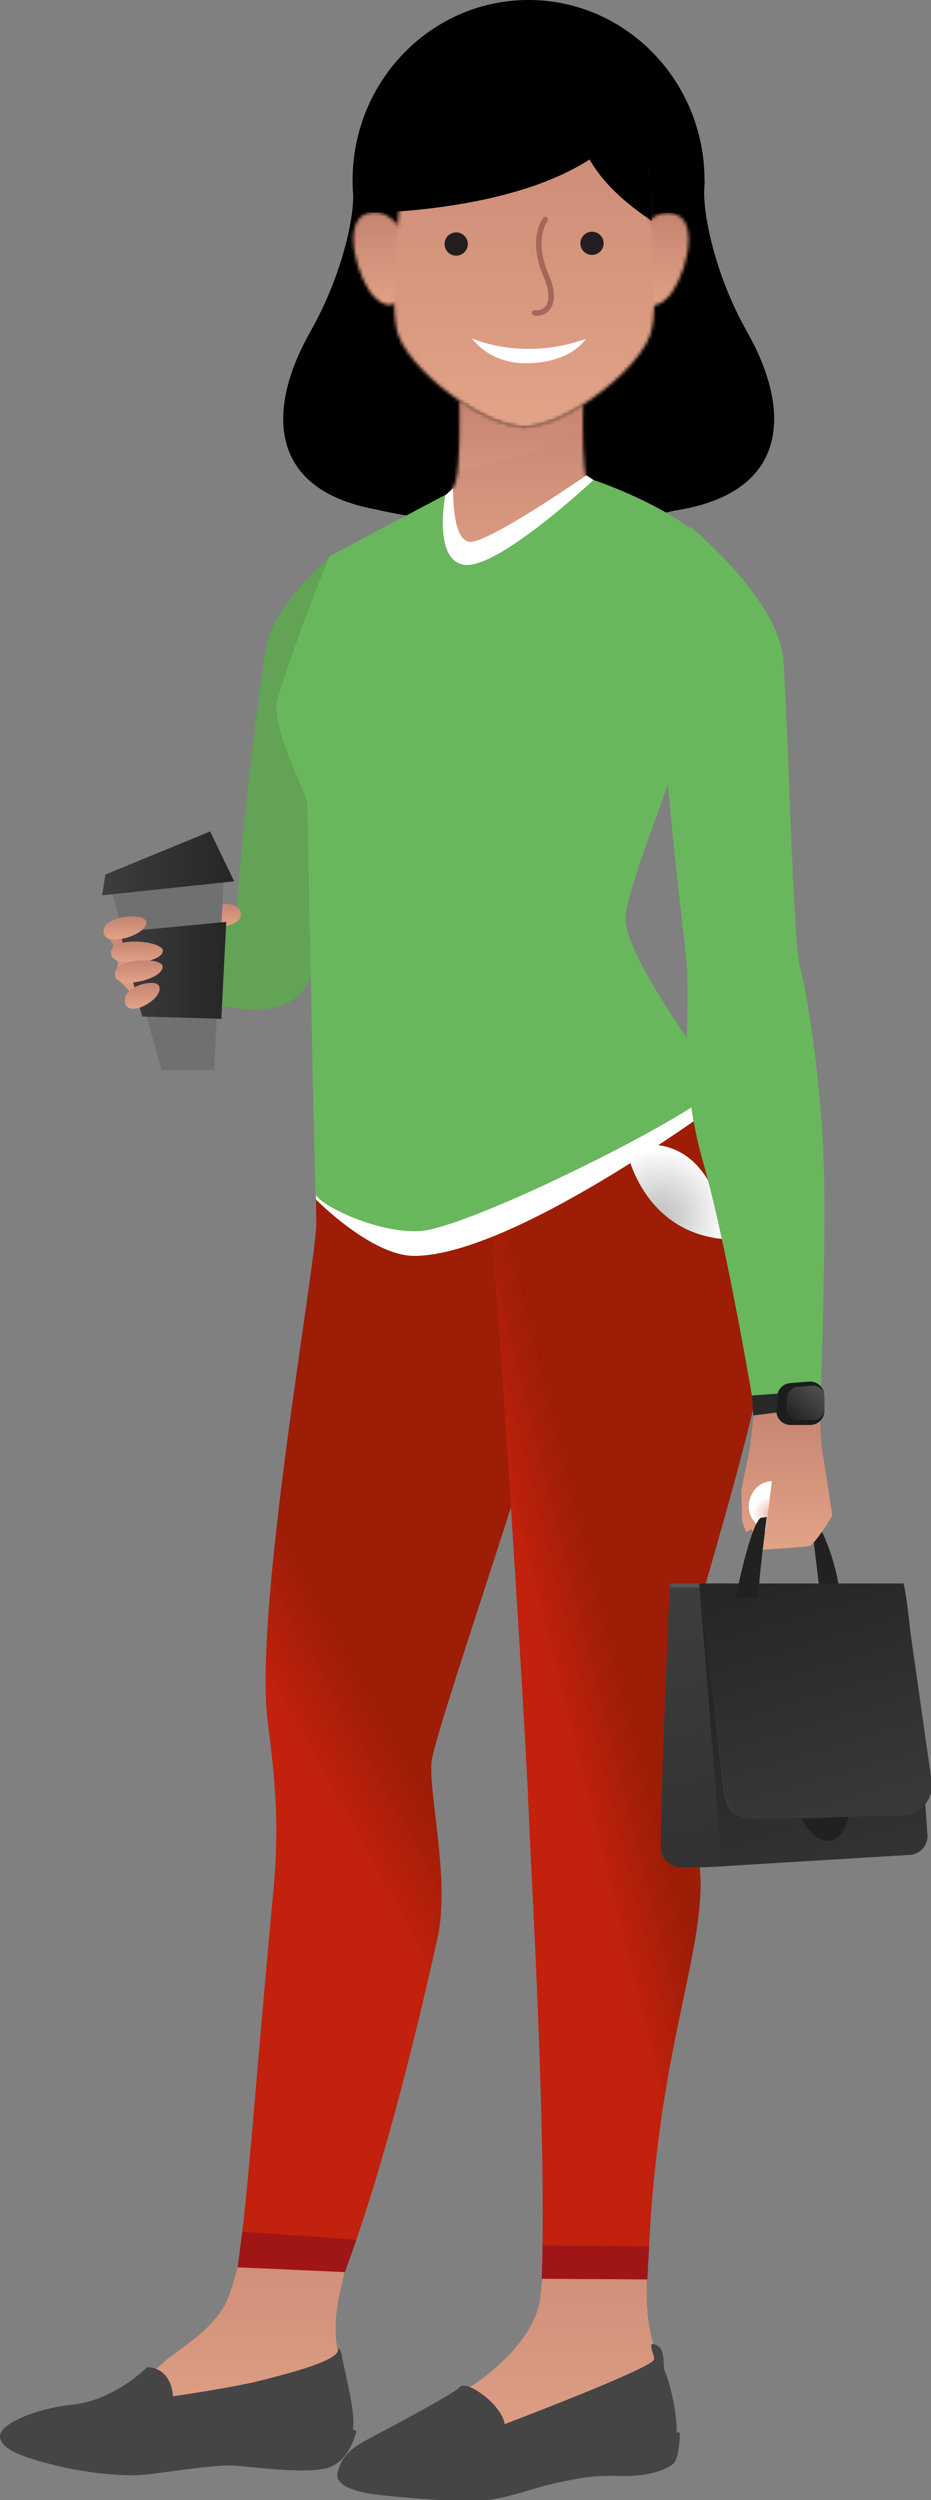 <svg width="286" height="768" viewBox="0 0 286 768" fill="none" xmlns="http://www.w3.org/2000/svg">
<rect x="0" y="0" width="286" height="768" fill="#808080" stroke="none"/>
<g clip-path="url(#clip0_2646_3089)">
<path d="M229.548 102.02C219.508 84.27 216.148 66.09 216.328 58.79C216.358 58.2 216.378 57.61 216.398 57.02C216.448 56.01 216.508 55.45 216.508 55.45H216.428C216.428 24.83 192.218 0 162.368 0C132.518 0 108.308 24.83 108.308 55.45C108.308 57 108.388 58.54 108.508 60.06C108.568 68.05 104.778 85.23 95.268 102.02C83.448 122.9 82.188 144.96 105.658 153.84C105.658 153.84 105.778 153.88 105.948 153.94C108.158 154.76 110.558 155.47 113.208 156.05C113.828 156.18 114.428 156.28 115.038 156.4C130.868 160.13 170.048 165.7 207.188 156.86C208.648 156.63 210.128 156.38 211.628 156.05C215.788 155.14 219.358 153.92 222.448 152.44C222.468 152.44 222.498 152.42 222.518 152.42H222.508C242.478 142.75 240.778 121.87 229.558 102.03L229.548 102.02Z" fill="black"/>
<path d="M162.094 105.53C190.862 105.53 214.184 82.786 214.184 54.73C214.184 26.674 190.862 3.93 162.094 3.93C133.325 3.93 110.004 26.674 110.004 54.73C110.004 82.786 133.325 105.53 162.094 105.53Z" fill="black"/>
<mask id="mask0_2646_3089" style="mask-type:luminance" maskUnits="userSpaceOnUse" x="195" y="65" width="17" height="29">
<path d="M197.784 69.43C192.974 75.11 196.174 88.82 196.724 90.52C197.534 93.01 200.334 96.07 205.014 91.52C210.054 86.6 215.184 69.12 207.944 66C206.934 65.56 205.974 65.38 205.064 65.38C200.824 65.38 197.874 69.31 197.774 69.43" fill="white"/>
</mask>
<g mask="url(#mask0_2646_3089)">
<path d="M215.194 65.38H192.984V96.07H215.194V65.38Z" fill="url(#paint0_linear_2646_3089)"/>
</g>
<mask id="mask1_2646_3089" style="mask-type:luminance" maskUnits="userSpaceOnUse" x="108" y="65" width="17" height="29">
<path d="M112.164 65.8C104.924 68.92 110.044 86.4 115.094 91.32C119.774 95.87 122.584 92.82 123.394 90.33C123.944 88.63 127.144 74.92 122.334 69.24C122.234 69.12 119.284 65.19 115.044 65.19C114.134 65.19 113.174 65.37 112.164 65.81" fill="white"/>
</mask>
<g mask="url(#mask1_2646_3089)">
<path d="M127.134 65.19H104.924V95.88H127.134V65.19Z" fill="url(#paint1_linear_2646_3089)"/>
</g>
<mask id="mask2_2646_3089" style="mask-type:luminance" maskUnits="userSpaceOnUse" x="121" y="15" width="81" height="117">
<path d="M161.054 15.11C161.054 15.11 160.964 15.11 160.914 15.11C126.484 15.32 123.784 53.21 123.784 53.21C123.784 53.21 118.764 93.15 122.344 102.89C124.884 109.8 133.124 117.6 141.094 123.04C144.364 125.27 147.594 127.12 150.364 128.33C154.734 130.25 158.064 130.98 160.614 131.11C160.704 131.11 160.804 131.11 160.894 131.11C160.924 131.11 160.954 131.11 160.974 131.11H161.044C161.044 131.11 161.094 131.11 161.114 131.11C161.114 131.11 161.164 131.11 161.184 131.11C161.284 131.11 161.384 131.11 161.474 131.11C164.024 130.98 167.344 130.24 171.724 128.33C173.954 127.35 176.484 125.96 179.084 124.3C187.614 118.85 197.004 110.35 199.754 102.88C203.334 93.14 198.304 53.2 198.304 53.2C198.304 53.2 195.604 15.31 161.174 15.1C161.124 15.1 161.074 15.1 161.034 15.1" fill="white"/>
</mask>
<g mask="url(#mask2_2646_3089)">
<path d="M203.354 15.11H118.764V131.14H203.354V15.11Z" fill="url(#paint2_linear_2646_3089)"/>
</g>
<mask id="mask3_2646_3089" style="mask-type:luminance" maskUnits="userSpaceOnUse" x="120" y="123" width="80" height="62">
<path d="M139.814 148.43C138.014 154 131.254 157.37 120.374 162.11C120.404 164.2 121.494 181.71 150.964 184.17H161.974C197.424 184.17 199.634 165.22 199.764 162.07C188.944 157.35 182.224 153.98 180.434 148.43C178.924 143.77 178.964 131.33 179.114 124.32C176.504 125.98 173.984 127.37 171.754 128.35C167.374 130.27 164.054 131 161.504 131.13C161.414 131.13 161.314 131.13 161.214 131.13C161.194 131.13 161.164 131.13 161.144 131.13H161.074C161.074 131.13 161.024 131.13 161.004 131.13C161.004 131.13 160.954 131.13 160.924 131.13C160.834 131.13 160.734 131.13 160.644 131.13C158.084 131 154.764 130.26 150.394 128.35C147.624 127.14 144.394 125.29 141.124 123.06C141.294 129.73 141.434 143.49 139.834 148.44" fill="white"/>
</mask>
<g mask="url(#mask3_2646_3089)">
<path d="M199.764 123.05H120.374V184.16H199.764V123.05Z" fill="url(#paint3_linear_2646_3089)"/>
</g>
<g style="mix-blend-mode:multiply" opacity="0.2">
<mask id="mask4_2646_3089" style="mask-type:luminance" maskUnits="userSpaceOnUse" x="140" y="123" width="40" height="22">
<path d="M179.104 123.07H140.544V144.74H179.104V123.07Z" fill="white"/>
</mask>
<g mask="url(#mask4_2646_3089)">
<mask id="mask5_2646_3089" style="mask-type:luminance" maskUnits="userSpaceOnUse" x="140" y="123" width="40" height="22">
<path d="M179.104 123.07H140.544V144.74H179.104V123.07Z" fill="white"/>
</mask>
<g mask="url(#mask5_2646_3089)">
<path d="M179.104 124.33C176.504 125.99 173.974 127.38 171.744 128.36C167.374 130.27 164.044 131.01 161.494 131.14C161.404 131.14 161.304 131.14 161.204 131.15H161.124H161.054H160.974H160.894C160.794 131.15 160.704 131.15 160.604 131.14C158.054 131.01 154.724 130.27 150.354 128.36C147.584 127.15 144.354 125.3 141.084 123.07C141.224 128.46 141.334 138.49 140.524 144.74C153.764 142.35 167.054 137.95 179.024 131.27C179.024 128.72 179.044 126.3 179.084 124.32" fill="url(#paint4_linear_2646_3089)"/>
</g>
</g>
</g>
<path d="M164.864 97.03C164.634 97.03 164.404 97.02 164.174 96.99C163.704 96.94 163.364 96.51 163.414 96.04C163.464 95.57 163.874 95.23 164.354 95.29C165.734 95.44 166.884 94.99 167.604 94.01C168.914 92.24 168.714 89.01 167.044 85.16C161.934 73.35 166.644 67.17 166.844 66.91C167.134 66.54 167.674 66.48 168.044 66.77C168.414 67.06 168.474 67.6 168.184 67.97C168.004 68.2 163.934 73.67 168.604 84.48C171.224 90.54 169.954 93.68 168.964 95.02C168.014 96.31 166.534 97.02 164.844 97.02" fill="#A4675C"/>
<path d="M185.444 74.74C185.444 76.71 183.844 78.32 181.864 78.32C179.884 78.32 178.294 76.71 178.294 74.74C178.294 72.77 179.894 71.17 181.864 71.17C183.834 71.17 185.444 72.78 185.444 74.74Z" fill="#231F20"/>
<path d="M143.714 74.96C143.714 76.93 142.124 78.54 140.134 78.54C138.144 78.54 136.564 76.93 136.564 74.96C136.564 72.99 138.174 71.39 140.134 71.39C142.094 71.39 143.714 73 143.714 74.96Z" fill="#231F20"/>
<path d="M144.987 103.93C144.987 103.93 150.055 111.578 161.298 111.578C161.298 111.578 173.859 112.164 179.766 104.391L179.987 104.072C160.413 111.159 144.987 103.93 144.987 103.93Z" fill="white"/>
<path d="M181.14 19.93C181.14 19.93 163.76 43.88 200.25 67.84C200.25 67.84 200.9 28.06 181.14 19.93Z" fill="black"/>
<path d="M113.998 65.33C113.998 65.33 185.838 64.96 197.348 29.4C197.348 29.4 179.508 5.47 146.518 15.3C113.538 25.14 113.998 65.33 113.998 65.33Z" fill="black"/>
<path d="M250.15 466C250.15 466 256.57 476.25 258.03 489.98C255.22 492.79 251.95 489.98 251.95 489.98L249.14 466.79L250.15 466Z" fill="#212121"/>
<path d="M101.361 170.86C95.331 176.78 83.641 187.95 81.731 198.75C79.821 209.55 71.241 277.86 72.831 288.35C74.421 298.84 82.361 309.32 92.211 305.19C102.061 301.06 108.481 163.87 101.351 170.86H101.361Z" fill="#62A355"/>
<path d="M95.851 294.97C96.871 303.42 89.531 310.15 78.681 310.15C70.101 310.15 52.511 306.12 52.511 306.12V297.25C52.511 297.25 66.891 281.61 72.651 278.5C80.301 274.37 93.871 278.46 95.861 294.96L95.851 294.97Z" fill="#62A355"/>
<path d="M31.941 286.94C31.941 286.94 34.281 289.05 34.661 289.91C35.041 290.76 34.121 293.2 34.121 293.2C34.121 293.2 35.781 294.55 36.171 295.74C36.571 296.93 34.871 299.14 35.431 300.01C35.981 300.88 39.301 303.62 39.771 304.66C40.241 305.7 41.191 308.92 41.191 308.92L47.051 305.9L41.091 283.19L31.941 286.94Z" fill="url(#paint5_linear_2646_3089)"/>
<path d="M112.931 668.39C112.931 668.39 105.351 699.67 104.011 706.21C102.681 712.75 102.991 720.1 103.851 721.72C104.711 723.34 108.371 742.26 107.501 745.94C106.631 749.62 100.991 752.58 94.721 752.82C88.451 753.06 70.831 752.45 64.151 753.2C57.461 753.96 39.991 756.56 30.541 755.36C21.091 754.16 7.411 752.19 10.181 746.72C12.951 741.25 25.211 743.14 28.241 741.74C31.271 740.35 45.221 730.16 50.381 725.58C55.541 721 66.881 715.18 70.471 704.88C74.061 694.58 81.851 662.66 81.851 662.66L112.931 668.38V668.39Z" fill="url(#paint6_linear_2646_3089)"/>
<path d="M103.661 721.23C103.661 721.23 104.791 721.55 105.111 724.09C105.431 726.63 109.501 741.77 108.381 746.23L109.491 746.84C109.491 746.84 107.381 756.95 99.621 758.38C91.851 759.81 77.291 757.77 72.071 757.4C66.851 757.03 52.751 759.18 45.551 760.09C38.351 761 25.931 759.57 17.351 757.42C8.761 755.27 0.451 752.9 0.011 748.61C-0.429 744.31 12.321 739.64 22.181 738.7C32.041 737.76 41.331 731.05 45.151 727.18C45.151 727.18 52.271 726.63 53.181 736.11C53.181 736.11 71.471 733.47 79.931 731.31C88.391 729.15 105.761 724.84 103.661 721.24V721.23Z" fill="#454545"/>
<path d="M132.501 541.89C133.051 531.16 179.591 402.79 179.611 378.35C179.651 330.55 96.951 352.97 96.951 352.97C96.951 357.81 97.151 372.4 97.161 375.91C97.191 387.73 77.951 493.91 82.211 528.66C83.971 543.01 86.151 558.01 83.961 581.21C78.201 642.31 76.461 672.39 73.041 696.51L105.911 697.92C119.081 662.89 130.041 614.89 134.361 595.59C138.261 578.16 131.961 552.62 132.511 541.88L132.501 541.89Z" fill="url(#paint7_linear_2646_3089)"/>
<path d="M198.691 665.64C198.691 665.64 198.631 699.5 198.701 706.5C198.771 713.5 200.651 721.26 201.851 722.93C203.051 724.6 205.871 745.53 205.801 749.47C205.721 753.42 200.771 756.89 194.611 757.52C188.451 758.15 170.881 758.57 164.431 759.77C157.971 760.98 141.231 764.79 131.621 764.08C122.011 763.38 108.041 762.13 109.621 756.17C111.201 750.21 122.961 747.46 125.661 745.8C128.361 744.14 140.281 736.09 145.751 732.38C153.671 727.01 164.801 716.72 166.001 705.59C168.511 682.34 167.051 668.15 166.821 662.07L198.691 665.63V665.64Z" fill="url(#paint8_linear_2646_3089)"/>
<path d="M200.161 720.02C200.161 720.02 202.651 719.95 203.431 722.58C204.211 725.21 203.501 726.85 204.431 728.92C205.361 730.99 208.061 740.31 207.851 747.36C207.851 747.36 208.851 746.72 208.851 747.72C208.851 748.72 208.571 755.19 206.931 756.76C205.291 758.33 199.601 760.82 190.991 760.6C182.381 760.39 179.321 760.96 171.491 762.59C163.661 764.23 156.471 767.43 148.211 768.14C139.951 768.85 117.531 766.72 113.471 766C109.411 765.29 102.651 763.58 103.721 759.52C104.791 755.46 106.571 752.83 112.191 749.77C117.811 746.71 139.241 735.53 141.301 733.26C143.361 730.99 154.111 738.6 155.041 744.65C155.041 744.65 195.211 729.45 200.461 725.37C201.851 724.29 199.601 722.01 200.171 720.02H200.161Z" fill="#454545"/>
<path d="M213.641 566.3C207.921 545.67 203.011 534.16 217.171 485.15C231.331 436.14 245.711 383.64 237.151 362.06C228.751 340.88 207.461 314.77 207.371 314.61C207.371 314.61 141.961 285.88 152.751 401.71C153.921 414.26 161.261 527.27 162.461 557.44C163.321 579.19 167.921 655.37 166.431 700.03L198.831 700.19C199.661 686.48 199.681 678.25 202.141 658.35C207.771 612.71 219.471 587.37 213.631 566.29L213.641 566.3Z" fill="url(#paint9_linear_2646_3089)"/>
<path d="M96.851 363.09L97.101 368.51C97.101 368.51 114.081 385.79 127.231 385.79C158.361 385.79 223.621 336.9 223.621 336.9L218.811 330.05L96.841 363.09H96.851Z" fill="white"/>
<path style="mix-blend-mode:multiply" d="M192.251 352.24C192.251 352.24 196.741 379.73 224.521 380.8C219.531 361.31 211.801 348.32 192.251 352.24Z" fill="url(#paint10_radial_2646_3089)"/>
<path d="M139.241 149.97C139.241 149.97 138.621 166.19 144.441 166.46C150.261 166.72 180.151 146 180.151 146L198.351 158.12L133.771 253.51C133.771 253.51 117.211 211.79 116.411 202.39C115.611 192.99 129.361 158.95 129.361 158.95L139.231 149.97H139.241Z" fill="white"/>
<path d="M136.821 152.02C136.821 152.02 132.881 172.15 142.631 173.51C152.961 174.96 182.321 147.44 182.321 147.44C182.321 147.44 221.991 160.52 223.561 178.27C225.131 196.02 191.841 270.19 192.151 282.43C192.461 294.67 218.441 329.34 221.191 333.32C216.291 341.28 144.101 377.4 128.861 378.18C115.081 378.88 97.291 369.55 96.981 366.79C96.671 364.04 94.411 249.36 94.411 246.91C94.411 244.46 83.441 223.66 85.101 215.7C86.761 207.74 99.921 173.19 101.451 170.74L136.821 152.01V152.02Z" fill="#69B75C"/>
<path d="M212.31 162.01C212.31 162.01 239.08 183.97 240.61 202.57C242.14 221.18 243.46 288.5 245.87 297.66C248.28 306.82 251.77 330.06 252.91 353.73C254.06 377.4 252 432.01 252 432.01H231.54C231.54 432.01 223.45 383.28 216.04 357.17C208.63 331.05 211.84 315.32 211.08 298.45C210.32 281.58 192.88 170.93 212.31 162V162.01Z" fill="#69B75C"/>
<path d="M68.351 277.64C71.931 277.56 74.051 278.68 73.971 281.2C73.901 283.41 69.961 284.5 67.991 284.76L68.351 277.64Z" fill="url(#paint11_linear_2646_3089)"/>
<path d="M34.071 272.97L49.631 328.68H65.761L68.831 268.14L34.071 272.97Z" fill="#707070"/>
<path d="M36.831 286.33L43.681 312.27L67.991 312.97L69.501 283.19L36.831 286.33Z" fill="url(#paint12_linear_2646_3089)"/>
<path d="M32.371 268.65L31.381 275.02L71.931 270.74L64.551 255.41L32.371 268.65Z" fill="url(#paint13_linear_2646_3089)"/>
<path d="M231.86 431.74C231.86 431.74 230.22 447.02 229.77 447.99C229.54 448.49 228.57 453.44 227.69 458.13C227.95 462.98 227.95 467.23 227.95 467.23L229.23 470.67L230.95 469.7L232.97 476.12C232.97 476.12 247.53 475.3 249.09 474.78C251.85 472.09 255.66 465.64 255.66 465.64C255.66 465.64 253.51 450.71 252.77 446.83C252.02 442.95 251.81 432.07 251.81 432.07L231.88 431.75L231.86 431.74Z" fill="url(#paint14_linear_2646_3089)"/>
<path style="mix-blend-mode:multiply" d="M235.186 470.391C235.206 470.201 237.126 455.001 237.126 455.001C237.126 455.001 231.916 454.801 230.266 460.881C228.616 466.961 235.186 470.391 235.186 470.391Z" fill="url(#paint15_radial_2646_3089)"/>
<path d="M31.941 286.94C33.151 291.03 45.831 286.89 44.881 283.04C44.171 280.17 30.281 281.32 31.941 286.94Z" fill="url(#paint16_linear_2646_3089)"/>
<path d="M34.121 293.2C34.881 297.47 50.501 295.89 50.011 291.9C49.651 288.93 33.081 287.32 34.121 293.2Z" fill="url(#paint17_linear_2646_3089)"/>
<path d="M35.421 300.01C36.601 304.15 50.811 300.58 49.911 296.69C49.241 293.8 33.791 294.32 35.421 300.01Z" fill="url(#paint18_linear_2646_3089)"/>
<path d="M38.641 308.6C40.321 312.49 50.321 306.66 48.901 302.96C47.841 300.21 36.331 303.24 38.641 308.6Z" fill="url(#paint19_linear_2646_3089)"/>
<path d="M238.71 428.99L238.5 433.15C238.37 435.64 240.35 437.73 242.85 437.73H248.89C251.31 437.74 253.28 435.77 253.25 433.34L253.21 428.72C253.19 426.19 251.03 424.21 248.51 424.41L242.73 424.87C240.55 425.04 238.83 426.8 238.72 428.99H238.71Z" fill="#1C1C1C"/>
<path d="M241.78 429.29L241.61 432.58C241.51 434.55 243.08 436.21 245.05 436.21H249.83C251.75 436.21 253.3 434.65 253.29 432.74L253.26 429.08C253.24 427.08 251.53 425.51 249.54 425.67L244.96 426.03C243.23 426.17 241.87 427.56 241.79 429.29H241.78Z" fill="url(#paint20_linear_2646_3089)"/>
<path d="M239.04 428.1L231.02 428.67L231.39 434.82L238.61 433.9L239.04 428.1Z" fill="#292929"/>
<path d="M205.79 486.39H216.14C217.94 500.57 223.14 573.26 223.14 573.26C223.14 573.26 215.49 573.74 209.16 573.65C205.74 573.6 202.99 570.83 203 567.41C203.08 545.68 205.79 486.39 205.79 486.39Z" fill="url(#paint21_linear_2646_3089)"/>
<path d="M214.78 486.43H277.55C279.79 494.74 283.65 546.09 284.92 563.6C285.15 566.82 282.71 569.6 279.49 569.8L221.79 573.3L214.79 486.43H214.78Z" fill="url(#paint22_linear_2646_3089)"/>
<path d="M216.14 486.39H205.79V487.66H215.35C215.35 487.66 221.92 548.4 222.5 551.44C223.08 554.48 224.31 559 233.27 558.77C236.63 542.8 224.38 486.39 224.38 486.39H216.14Z" fill="url(#paint23_linear_2646_3089)"/>
<path d="M214.78 486.43L222.53 550.71C223.1 555.42 227.16 558.93 231.91 558.81L277.31 557.66C282.82 557.52 286.97 552.61 286.19 547.15L277.54 486.42H214.77L214.78 486.43Z" fill="url(#paint24_linear_2646_3089)"/>
<path d="M246.23 558.74C246.23 558.74 249.81 565.77 254.57 565.5C259.34 565.24 260.66 558.08 260.66 558.08L246.23 558.74Z" fill="#212121"/>
<path d="M226 490.66C226 490.66 230.61 467.81 233.77 466.23L235.57 466C235.57 466 232.64 487.96 233.09 490.66H226Z" fill="#212121"/>
<path d="M166.751 689.82L166.411 699.98L198.861 700.19L199.411 690.03L166.751 689.82Z" fill="#A01515"/>
<path d="M74.431 685.55L73.031 696.43L105.941 697.96L109.471 688.02L74.431 685.55Z" fill="#A01515"/>
</g>
<defs>
<linearGradient id="paint0_linear_2646_3089" x1="204.089" y1="65.38" x2="204.089" y2="96.07" gradientUnits="userSpaceOnUse">
<stop stop-color="#C68471"/>
<stop offset="1" stop-color="#E2A387"/>
</linearGradient>
<linearGradient id="paint1_linear_2646_3089" x1="116.029" y1="65.19" x2="116.029" y2="95.88" gradientUnits="userSpaceOnUse">
<stop stop-color="#C68471"/>
<stop offset="1" stop-color="#E2A387"/>
</linearGradient>
<linearGradient id="paint2_linear_2646_3089" x1="161.059" y1="15.11" x2="161.059" y2="131.14" gradientUnits="userSpaceOnUse">
<stop stop-color="#C68471"/>
<stop offset="1" stop-color="#E2A387"/>
</linearGradient>
<linearGradient id="paint3_linear_2646_3089" x1="160.069" y1="123.05" x2="160.069" y2="184.16" gradientUnits="userSpaceOnUse">
<stop stop-color="#C68471"/>
<stop offset="1" stop-color="#E2A387"/>
</linearGradient>
<linearGradient id="paint4_linear_2646_3089" x1="159.814" y1="123.07" x2="159.814" y2="144.74" gradientUnits="userSpaceOnUse">
<stop stop-color="#C68471"/>
<stop offset="1" stop-color="#E2A387"/>
</linearGradient>
<linearGradient id="paint5_linear_2646_3089" x1="39.496" y1="283.19" x2="39.496" y2="308.92" gradientUnits="userSpaceOnUse">
<stop stop-color="#C68471"/>
<stop offset="1" stop-color="#E2A387"/>
</linearGradient>
<linearGradient id="paint6_linear_2646_3089" x1="61.374" y1="662.66" x2="61.374" y2="755.672" gradientUnits="userSpaceOnUse">
<stop stop-color="#C68471"/>
<stop offset="1" stop-color="#E2A387"/>
</linearGradient>
<linearGradient id="paint7_linear_2646_3089" x1="63.031" y1="546.46" x2="113.801" y2="518.68" gradientUnits="userSpaceOnUse">
<stop stop-color="#C1210D"/>
<stop offset="0.52" stop-color="#C1210D"/>
<stop offset="1" stop-color="#9D1D06"/>
</linearGradient>
<linearGradient id="paint8_linear_2646_3089" x1="157.65" y1="662.07" x2="157.65" y2="764.167" gradientUnits="userSpaceOnUse">
<stop stop-color="#C68471"/>
<stop offset="1" stop-color="#E2A387"/>
</linearGradient>
<linearGradient id="paint9_linear_2646_3089" x1="145.821" y1="517.52" x2="189.241" y2="506.66" gradientUnits="userSpaceOnUse">
<stop stop-color="#C1210D"/>
<stop offset="0.52" stop-color="#C1210D"/>
<stop offset="1" stop-color="#9D1D06"/>
</linearGradient>
<radialGradient id="paint10_radial_2646_3089" cx="0" cy="0" r="1" gradientUnits="userSpaceOnUse" gradientTransform="translate(202.981 373.33) scale(20.06 20.06)">
<stop stop-color="#C2C2C2"/>
<stop offset="0.3" stop-color="#D0D0D0"/>
<stop offset="0.86" stop-color="#F4F4F4"/>
<stop offset="1" stop-color="white"/>
</radialGradient>
<linearGradient id="paint11_linear_2646_3089" x1="70.982" y1="277.636" x2="70.982" y2="284.76" gradientUnits="userSpaceOnUse">
<stop stop-color="#C68471"/>
<stop offset="1" stop-color="#E2A387"/>
</linearGradient>
<linearGradient id="paint12_linear_2646_3089" x1="36.831" y1="298.08" x2="69.501" y2="298.08" gradientUnits="userSpaceOnUse">
<stop stop-color="#3D3D3D"/>
<stop offset="1" stop-color="#262626"/>
</linearGradient>
<linearGradient id="paint13_linear_2646_3089" x1="31.381" y1="265.21" x2="71.931" y2="265.21" gradientUnits="userSpaceOnUse">
<stop stop-color="#3D3D3D"/>
<stop offset="1" stop-color="#262626"/>
</linearGradient>
<linearGradient id="paint14_linear_2646_3089" x1="241.675" y1="431.74" x2="241.675" y2="476.12" gradientUnits="userSpaceOnUse">
<stop stop-color="#C68471"/>
<stop offset="1" stop-color="#E2A387"/>
</linearGradient>
<radialGradient id="paint15_radial_2646_3089" cx="0" cy="0" r="1" gradientUnits="userSpaceOnUse" gradientTransform="translate(236.386 464.971) scale(5.16 5.16)">
<stop stop-color="#EBBDB5"/>
<stop offset="1" stop-color="white"/>
</radialGradient>
<linearGradient id="paint16_linear_2646_3089" x1="38.367" y1="281.523" x2="38.367" y2="288.63" gradientUnits="userSpaceOnUse">
<stop stop-color="#C68471"/>
<stop offset="1" stop-color="#E2A387"/>
</linearGradient>
<linearGradient id="paint17_linear_2646_3089" x1="42.048" y1="289.23" x2="42.048" y2="295.74" gradientUnits="userSpaceOnUse">
<stop stop-color="#C68471"/>
<stop offset="1" stop-color="#E2A387"/>
</linearGradient>
<linearGradient id="paint18_linear_2646_3089" x1="42.627" y1="294.969" x2="42.627" y2="301.858" gradientUnits="userSpaceOnUse">
<stop stop-color="#C68471"/>
<stop offset="1" stop-color="#E2A387"/>
</linearGradient>
<linearGradient id="paint19_linear_2646_3089" x1="43.687" y1="301.927" x2="43.687" y2="309.886" gradientUnits="userSpaceOnUse">
<stop stop-color="#C68471"/>
<stop offset="1" stop-color="#E2A387"/>
</linearGradient>
<linearGradient id="paint20_linear_2646_3089" x1="241.867" y1="437.188" x2="251.813" y2="426.525" gradientUnits="userSpaceOnUse">
<stop stop-color="#1C1C1C"/>
<stop offset="1" stop-color="#4F4F4F"/>
</linearGradient>
<linearGradient id="paint21_linear_2646_3089" x1="202.29" y1="493.02" x2="225.01" y2="599.89" gradientUnits="userSpaceOnUse">
<stop stop-color="#3D3D3D"/>
<stop offset="1" stop-color="#2E2E2E"/>
</linearGradient>
<linearGradient id="paint22_linear_2646_3089" x1="277.61" y1="616.23" x2="245.33" y2="516.49" gradientUnits="userSpaceOnUse">
<stop stop-color="#3D3D3D"/>
<stop offset="1" stop-color="#262626"/>
</linearGradient>
<linearGradient id="paint23_linear_2646_3089" x1="215.32" y1="488.15" x2="238.7" y2="598.12" gradientUnits="userSpaceOnUse">
<stop stop-color="#545454"/>
<stop offset="1" stop-color="#2E2E2E"/>
</linearGradient>
<linearGradient id="paint24_linear_2646_3089" x1="266.45" y1="574.94" x2="239.97" y2="484.35" gradientUnits="userSpaceOnUse">
<stop stop-color="#3D3D3D"/>
<stop offset="1" stop-color="#262626"/>
</linearGradient>
<clipPath id="clip0_2646_3089">
<rect width="286" height="768" fill="white"/>
</clipPath>
</defs>
</svg>

